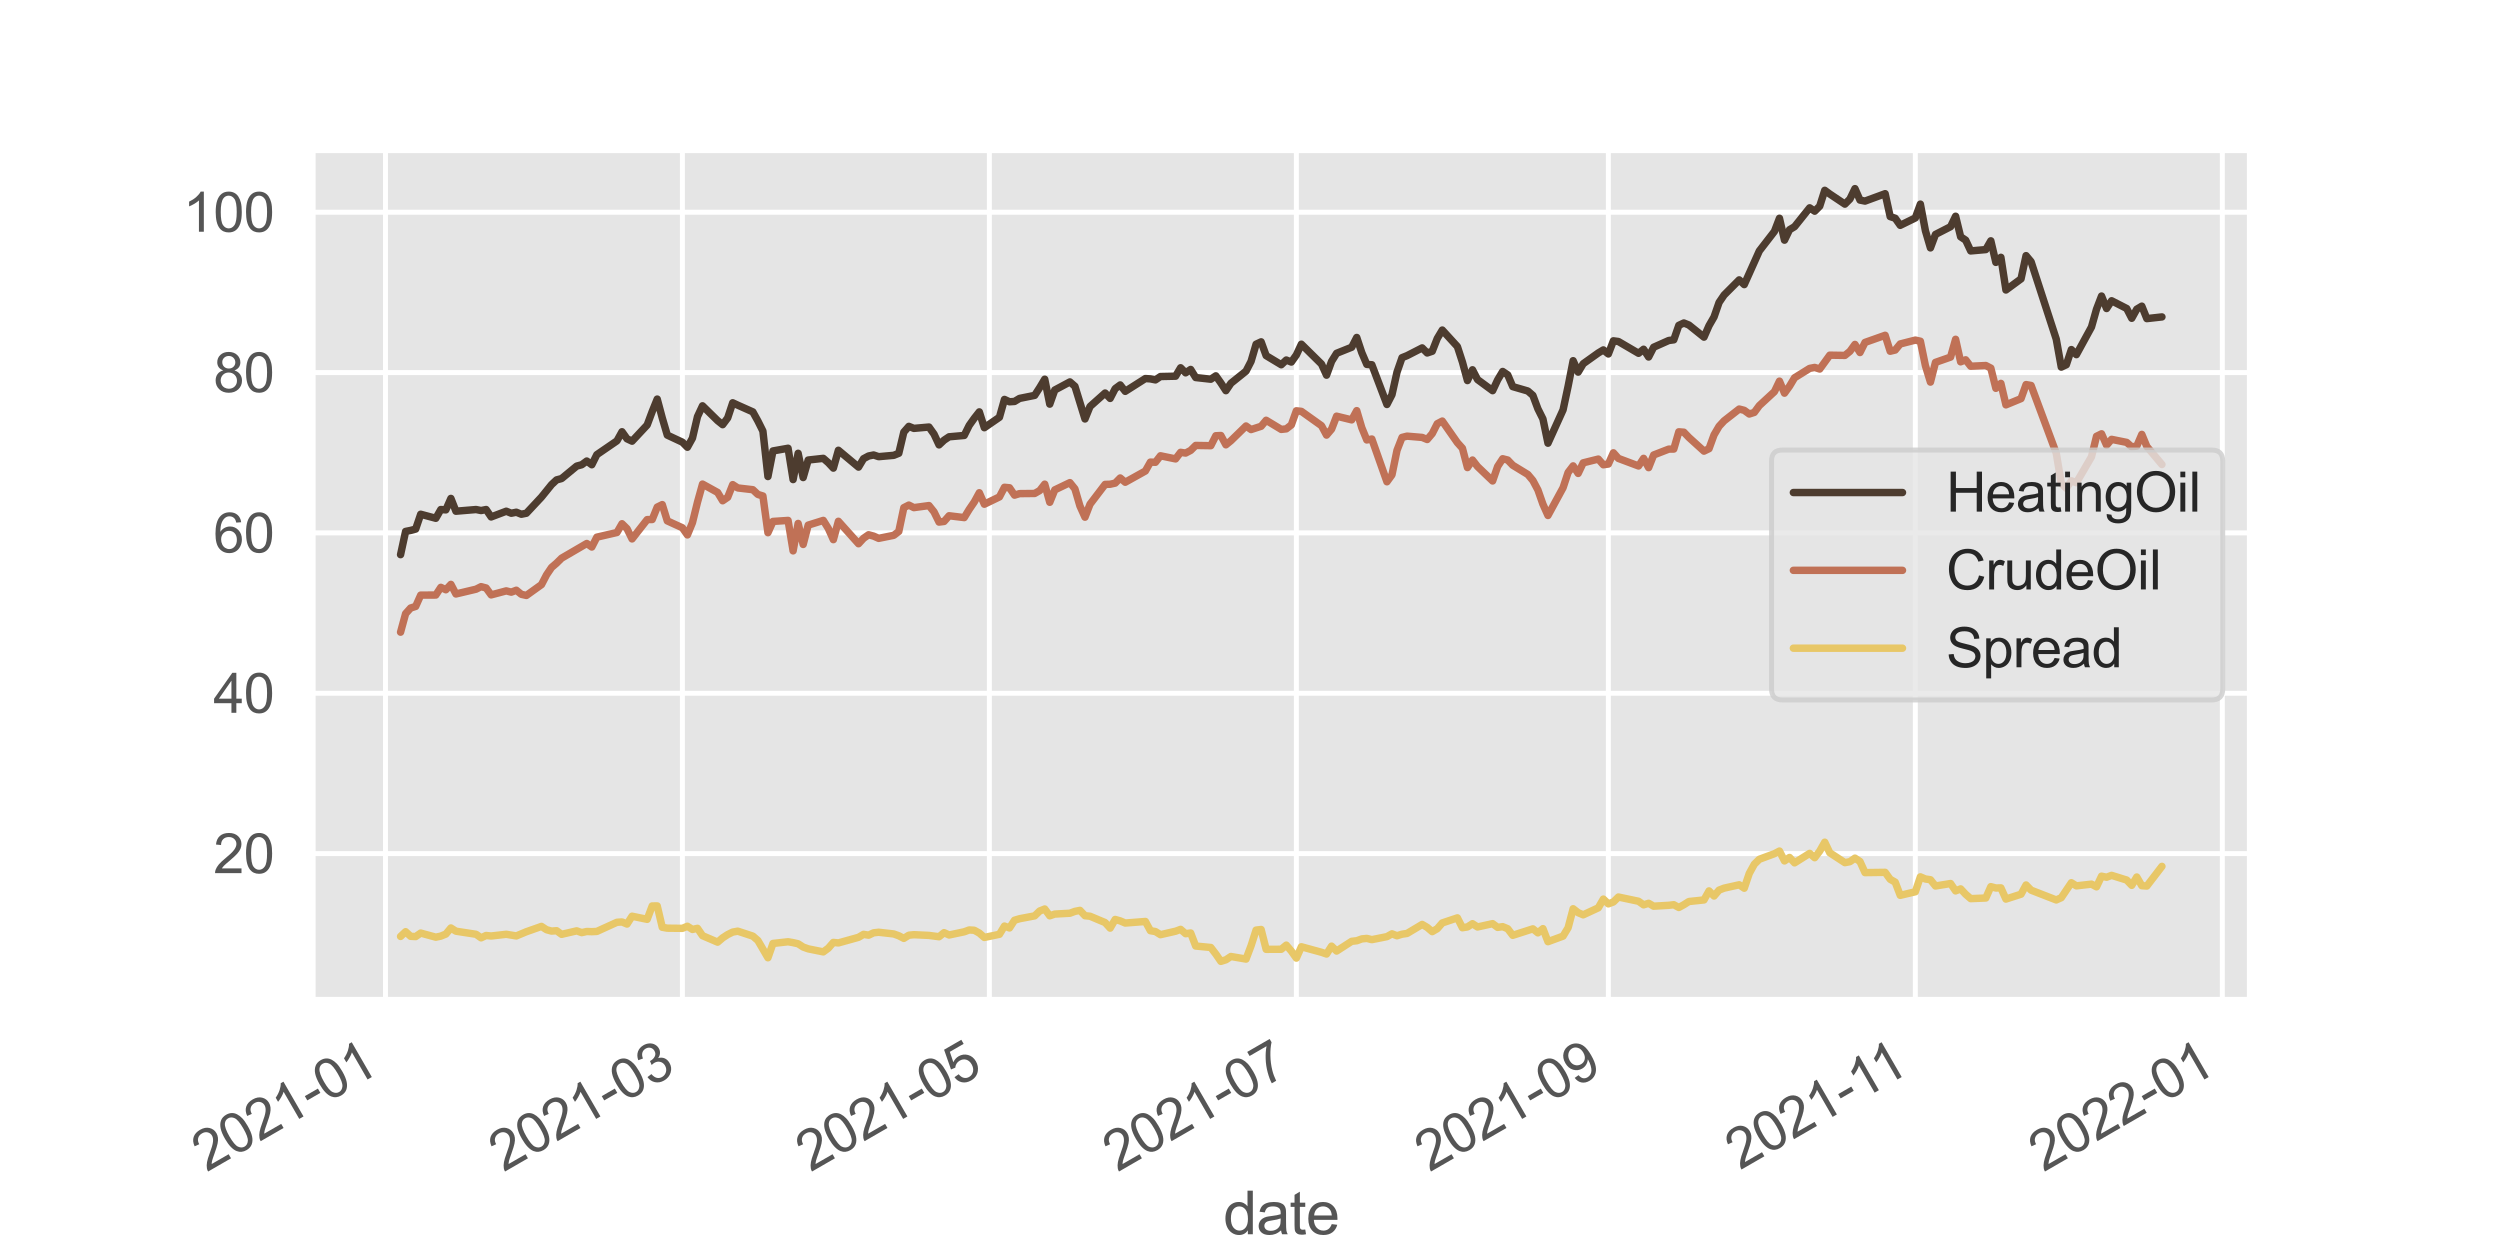 <?xml version="1.0" encoding="utf-8" standalone="no"?>
<!DOCTYPE svg PUBLIC "-//W3C//DTD SVG 1.1//EN"
  "http://www.w3.org/Graphics/SVG/1.1/DTD/svg11.dtd">
<svg xmlns:xlink="http://www.w3.org/1999/xlink" width="1008pt" height="504pt" viewBox="0 0 1008 504" xmlns="http://www.w3.org/2000/svg" version="1.1">
 <defs>
  <style type="text/css">*{stroke-linejoin: round; stroke-linecap: butt}</style>
 </defs>
 <g id="figure_1">
  <g id="patch_1">
   <path d="M 0 504 
L 1008 504 
L 1008 0 
L 0 0 
z
" style="fill: #ffffff"/>
  </g>
  <g id="axes_1">
   <g id="patch_2">
    <path d="M 126 403.2 
L 907.2 403.2 
L 907.2 60.48 
L 126 60.48 
z
" style="fill: #e5e5e5"/>
   </g>
   <g id="matplotlib.axis_1">
    <g id="xtick_1">
     <g id="line2d_1">
      <path d="M 155.422 403.2 
L 155.422 60.48 
" clip-path="url(#p1b0b722f2a)" style="fill: none; stroke: #ffffff; stroke-width: 2; stroke-linecap: round"/>
     </g>
     <g id="text_1">
      <!-- 2021-01 -->
      <g style="fill: #555555" transform="translate(83.322 472.702)rotate(-30)scale(0.22 -0.22)">
       <defs>
        <path id="ArialMT-32" d="M 3222 541 
L 3222 0 
L 194 0 
Q 188 203 259 391 
Q 375 700 629 1000 
Q 884 1300 1366 1694 
Q 2113 2306 2375 2664 
Q 2638 3022 2638 3341 
Q 2638 3675 2398 3904 
Q 2159 4134 1775 4134 
Q 1369 4134 1125 3890 
Q 881 3647 878 3216 
L 300 3275 
Q 359 3922 746 4261 
Q 1134 4600 1788 4600 
Q 2447 4600 2831 4234 
Q 3216 3869 3216 3328 
Q 3216 3053 3103 2787 
Q 2991 2522 2730 2228 
Q 2469 1934 1863 1422 
Q 1356 997 1212 845 
Q 1069 694 975 541 
L 3222 541 
z
" transform="scale(0.016)"/>
        <path id="ArialMT-30" d="M 266 2259 
Q 266 3072 433 3567 
Q 600 4063 929 4331 
Q 1259 4600 1759 4600 
Q 2128 4600 2406 4451 
Q 2684 4303 2865 4023 
Q 3047 3744 3150 3342 
Q 3253 2941 3253 2259 
Q 3253 1453 3087 958 
Q 2922 463 2592 192 
Q 2263 -78 1759 -78 
Q 1097 -78 719 397 
Q 266 969 266 2259 
z
M 844 2259 
Q 844 1131 1108 757 
Q 1372 384 1759 384 
Q 2147 384 2411 759 
Q 2675 1134 2675 2259 
Q 2675 3391 2411 3762 
Q 2147 4134 1753 4134 
Q 1366 4134 1134 3806 
Q 844 3388 844 2259 
z
" transform="scale(0.016)"/>
        <path id="ArialMT-31" d="M 2384 0 
L 1822 0 
L 1822 3584 
Q 1619 3391 1289 3197 
Q 959 3003 697 2906 
L 697 3450 
Q 1169 3672 1522 3987 
Q 1875 4303 2022 4600 
L 2384 4600 
L 2384 0 
z
" transform="scale(0.016)"/>
        <path id="ArialMT-2d" d="M 203 1375 
L 203 1941 
L 1931 1941 
L 1931 1375 
L 203 1375 
z
" transform="scale(0.016)"/>
       </defs>
       <use xlink:href="#ArialMT-32"/>
       <use xlink:href="#ArialMT-30" x="55.615"/>
       <use xlink:href="#ArialMT-32" x="111.23"/>
       <use xlink:href="#ArialMT-31" x="166.846"/>
       <use xlink:href="#ArialMT-2d" x="222.461"/>
       <use xlink:href="#ArialMT-30" x="255.762"/>
       <use xlink:href="#ArialMT-31" x="311.377"/>
      </g>
     </g>
    </g>
    <g id="xtick_2">
     <g id="line2d_2">
      <path d="M 275.138 403.2 
L 275.138 60.48 
" clip-path="url(#p1b0b722f2a)" style="fill: none; stroke: #ffffff; stroke-width: 2; stroke-linecap: round"/>
     </g>
     <g id="text_2">
      <!-- 2021-03 -->
      <g style="fill: #555555" transform="translate(203.038 472.702)rotate(-30)scale(0.22 -0.22)">
       <defs>
        <path id="ArialMT-33" d="M 269 1209 
L 831 1284 
Q 928 806 1161 595 
Q 1394 384 1728 384 
Q 2125 384 2398 659 
Q 2672 934 2672 1341 
Q 2672 1728 2419 1979 
Q 2166 2231 1775 2231 
Q 1616 2231 1378 2169 
L 1441 2663 
Q 1497 2656 1531 2656 
Q 1891 2656 2178 2843 
Q 2466 3031 2466 3422 
Q 2466 3731 2256 3934 
Q 2047 4138 1716 4138 
Q 1388 4138 1169 3931 
Q 950 3725 888 3313 
L 325 3413 
Q 428 3978 793 4289 
Q 1159 4600 1703 4600 
Q 2078 4600 2393 4439 
Q 2709 4278 2876 4000 
Q 3044 3722 3044 3409 
Q 3044 3113 2884 2869 
Q 2725 2625 2413 2481 
Q 2819 2388 3044 2092 
Q 3269 1797 3269 1353 
Q 3269 753 2831 336 
Q 2394 -81 1725 -81 
Q 1122 -81 723 278 
Q 325 638 269 1209 
z
" transform="scale(0.016)"/>
       </defs>
       <use xlink:href="#ArialMT-32"/>
       <use xlink:href="#ArialMT-30" x="55.615"/>
       <use xlink:href="#ArialMT-32" x="111.23"/>
       <use xlink:href="#ArialMT-31" x="166.846"/>
       <use xlink:href="#ArialMT-2d" x="222.461"/>
       <use xlink:href="#ArialMT-30" x="255.762"/>
       <use xlink:href="#ArialMT-33" x="311.377"/>
      </g>
     </g>
    </g>
    <g id="xtick_3">
     <g id="line2d_3">
      <path d="M 398.913 403.2 
L 398.913 60.48 
" clip-path="url(#p1b0b722f2a)" style="fill: none; stroke: #ffffff; stroke-width: 2; stroke-linecap: round"/>
     </g>
     <g id="text_3">
      <!-- 2021-05 -->
      <g style="fill: #555555" transform="translate(326.813 472.702)rotate(-30)scale(0.22 -0.22)">
       <defs>
        <path id="ArialMT-35" d="M 266 1200 
L 856 1250 
Q 922 819 1161 601 
Q 1400 384 1738 384 
Q 2144 384 2425 690 
Q 2706 997 2706 1503 
Q 2706 1984 2436 2262 
Q 2166 2541 1728 2541 
Q 1456 2541 1237 2417 
Q 1019 2294 894 2097 
L 366 2166 
L 809 4519 
L 3088 4519 
L 3088 3981 
L 1259 3981 
L 1013 2750 
Q 1425 3038 1878 3038 
Q 2478 3038 2890 2622 
Q 3303 2206 3303 1553 
Q 3303 931 2941 478 
Q 2500 -78 1738 -78 
Q 1113 -78 717 272 
Q 322 622 266 1200 
z
" transform="scale(0.016)"/>
       </defs>
       <use xlink:href="#ArialMT-32"/>
       <use xlink:href="#ArialMT-30" x="55.615"/>
       <use xlink:href="#ArialMT-32" x="111.23"/>
       <use xlink:href="#ArialMT-31" x="166.846"/>
       <use xlink:href="#ArialMT-2d" x="222.461"/>
       <use xlink:href="#ArialMT-30" x="255.762"/>
       <use xlink:href="#ArialMT-35" x="311.377"/>
      </g>
     </g>
    </g>
    <g id="xtick_4">
     <g id="line2d_4">
      <path d="M 522.687 403.2 
L 522.687 60.48 
" clip-path="url(#p1b0b722f2a)" style="fill: none; stroke: #ffffff; stroke-width: 2; stroke-linecap: round"/>
     </g>
     <g id="text_4">
      <!-- 2021-07 -->
      <g style="fill: #555555" transform="translate(450.587 472.702)rotate(-30)scale(0.22 -0.22)">
       <defs>
        <path id="ArialMT-37" d="M 303 3981 
L 303 4522 
L 3269 4522 
L 3269 4084 
Q 2831 3619 2401 2847 
Q 1972 2075 1738 1259 
Q 1569 684 1522 0 
L 944 0 
Q 953 541 1156 1306 
Q 1359 2072 1739 2783 
Q 2119 3494 2547 3981 
L 303 3981 
z
" transform="scale(0.016)"/>
       </defs>
       <use xlink:href="#ArialMT-32"/>
       <use xlink:href="#ArialMT-30" x="55.615"/>
       <use xlink:href="#ArialMT-32" x="111.23"/>
       <use xlink:href="#ArialMT-31" x="166.846"/>
       <use xlink:href="#ArialMT-2d" x="222.461"/>
       <use xlink:href="#ArialMT-30" x="255.762"/>
       <use xlink:href="#ArialMT-37" x="311.377"/>
      </g>
     </g>
    </g>
    <g id="xtick_5">
     <g id="line2d_5">
      <path d="M 648.491 403.2 
L 648.491 60.48 
" clip-path="url(#p1b0b722f2a)" style="fill: none; stroke: #ffffff; stroke-width: 2; stroke-linecap: round"/>
     </g>
     <g id="text_5">
      <!-- 2021-09 -->
      <g style="fill: #555555" transform="translate(576.391 472.702)rotate(-30)scale(0.22 -0.22)">
       <defs>
        <path id="ArialMT-39" d="M 350 1059 
L 891 1109 
Q 959 728 1153 556 
Q 1347 384 1650 384 
Q 1909 384 2104 503 
Q 2300 622 2425 820 
Q 2550 1019 2634 1356 
Q 2719 1694 2719 2044 
Q 2719 2081 2716 2156 
Q 2547 1888 2255 1720 
Q 1963 1553 1622 1553 
Q 1053 1553 659 1965 
Q 266 2378 266 3053 
Q 266 3750 677 4175 
Q 1088 4600 1706 4600 
Q 2153 4600 2523 4359 
Q 2894 4119 3086 3673 
Q 3278 3228 3278 2384 
Q 3278 1506 3087 986 
Q 2897 466 2520 194 
Q 2144 -78 1638 -78 
Q 1100 -78 759 220 
Q 419 519 350 1059 
z
M 2653 3081 
Q 2653 3566 2395 3850 
Q 2138 4134 1775 4134 
Q 1400 4134 1122 3828 
Q 844 3522 844 3034 
Q 844 2597 1108 2323 
Q 1372 2050 1759 2050 
Q 2150 2050 2401 2323 
Q 2653 2597 2653 3081 
z
" transform="scale(0.016)"/>
       </defs>
       <use xlink:href="#ArialMT-32"/>
       <use xlink:href="#ArialMT-30" x="55.615"/>
       <use xlink:href="#ArialMT-32" x="111.23"/>
       <use xlink:href="#ArialMT-31" x="166.846"/>
       <use xlink:href="#ArialMT-2d" x="222.461"/>
       <use xlink:href="#ArialMT-30" x="255.762"/>
       <use xlink:href="#ArialMT-39" x="311.377"/>
      </g>
     </g>
    </g>
    <g id="xtick_6">
     <g id="line2d_6">
      <path d="M 772.265 403.2 
L 772.265 60.48 
" clip-path="url(#p1b0b722f2a)" style="fill: none; stroke: #ffffff; stroke-width: 2; stroke-linecap: round"/>
     </g>
     <g id="text_6">
      <!-- 2021-11 -->
      <g style="fill: #555555" transform="translate(701.57 471.891)rotate(-30)scale(0.22 -0.22)">
       <use xlink:href="#ArialMT-32"/>
       <use xlink:href="#ArialMT-30" x="55.615"/>
       <use xlink:href="#ArialMT-32" x="111.23"/>
       <use xlink:href="#ArialMT-31" x="166.846"/>
       <use xlink:href="#ArialMT-2d" x="222.461"/>
       <use xlink:href="#ArialMT-31" x="255.762"/>
       <use xlink:href="#ArialMT-31" x="304.002"/>
      </g>
     </g>
    </g>
    <g id="xtick_7">
     <g id="line2d_7">
      <path d="M 896.04 403.2 
L 896.04 60.48 
" clip-path="url(#p1b0b722f2a)" style="fill: none; stroke: #ffffff; stroke-width: 2; stroke-linecap: round"/>
     </g>
     <g id="text_7">
      <!-- 2022-01 -->
      <g style="fill: #555555" transform="translate(823.94 472.702)rotate(-30)scale(0.22 -0.22)">
       <use xlink:href="#ArialMT-32"/>
       <use xlink:href="#ArialMT-30" x="55.615"/>
       <use xlink:href="#ArialMT-32" x="111.23"/>
       <use xlink:href="#ArialMT-32" x="166.846"/>
       <use xlink:href="#ArialMT-2d" x="222.461"/>
       <use xlink:href="#ArialMT-30" x="255.762"/>
       <use xlink:href="#ArialMT-31" x="311.377"/>
      </g>
     </g>
    </g>
    <g id="text_8">
     <!-- date -->
     <g style="fill: #555555" transform="translate(493.247 497.668)scale(0.24 -0.24)">
      <defs>
       <path id="ArialMT-64" d="M 2575 0 
L 2575 419 
Q 2259 -75 1647 -75 
Q 1250 -75 917 144 
Q 584 363 401 755 
Q 219 1147 219 1656 
Q 219 2153 384 2558 
Q 550 2963 881 3178 
Q 1213 3394 1622 3394 
Q 1922 3394 2156 3267 
Q 2391 3141 2538 2938 
L 2538 4581 
L 3097 4581 
L 3097 0 
L 2575 0 
z
M 797 1656 
Q 797 1019 1065 703 
Q 1334 388 1700 388 
Q 2069 388 2326 689 
Q 2584 991 2584 1609 
Q 2584 2291 2321 2609 
Q 2059 2928 1675 2928 
Q 1300 2928 1048 2622 
Q 797 2316 797 1656 
z
" transform="scale(0.016)"/>
       <path id="ArialMT-61" d="M 2588 409 
Q 2275 144 1986 34 
Q 1697 -75 1366 -75 
Q 819 -75 525 192 
Q 231 459 231 875 
Q 231 1119 342 1320 
Q 453 1522 633 1644 
Q 813 1766 1038 1828 
Q 1203 1872 1538 1913 
Q 2219 1994 2541 2106 
Q 2544 2222 2544 2253 
Q 2544 2597 2384 2738 
Q 2169 2928 1744 2928 
Q 1347 2928 1158 2789 
Q 969 2650 878 2297 
L 328 2372 
Q 403 2725 575 2942 
Q 747 3159 1072 3276 
Q 1397 3394 1825 3394 
Q 2250 3394 2515 3294 
Q 2781 3194 2906 3042 
Q 3031 2891 3081 2659 
Q 3109 2516 3109 2141 
L 3109 1391 
Q 3109 606 3145 398 
Q 3181 191 3288 0 
L 2700 0 
Q 2613 175 2588 409 
z
M 2541 1666 
Q 2234 1541 1622 1453 
Q 1275 1403 1131 1340 
Q 988 1278 909 1158 
Q 831 1038 831 891 
Q 831 666 1001 516 
Q 1172 366 1500 366 
Q 1825 366 2078 508 
Q 2331 650 2450 897 
Q 2541 1088 2541 1459 
L 2541 1666 
z
" transform="scale(0.016)"/>
       <path id="ArialMT-74" d="M 1650 503 
L 1731 6 
Q 1494 -44 1306 -44 
Q 1000 -44 831 53 
Q 663 150 594 308 
Q 525 466 525 972 
L 525 2881 
L 113 2881 
L 113 3319 
L 525 3319 
L 525 4141 
L 1084 4478 
L 1084 3319 
L 1650 3319 
L 1650 2881 
L 1084 2881 
L 1084 941 
Q 1084 700 1114 631 
Q 1144 563 1211 522 
Q 1278 481 1403 481 
Q 1497 481 1650 503 
z
" transform="scale(0.016)"/>
       <path id="ArialMT-65" d="M 2694 1069 
L 3275 997 
Q 3138 488 2766 206 
Q 2394 -75 1816 -75 
Q 1088 -75 661 373 
Q 234 822 234 1631 
Q 234 2469 665 2931 
Q 1097 3394 1784 3394 
Q 2450 3394 2872 2941 
Q 3294 2488 3294 1666 
Q 3294 1616 3291 1516 
L 816 1516 
Q 847 969 1125 678 
Q 1403 388 1819 388 
Q 2128 388 2347 550 
Q 2566 713 2694 1069 
z
M 847 1978 
L 2700 1978 
Q 2663 2397 2488 2606 
Q 2219 2931 1791 2931 
Q 1403 2931 1139 2672 
Q 875 2413 847 1978 
z
" transform="scale(0.016)"/>
      </defs>
      <use xlink:href="#ArialMT-64"/>
      <use xlink:href="#ArialMT-61" x="55.615"/>
      <use xlink:href="#ArialMT-74" x="111.23"/>
      <use xlink:href="#ArialMT-65" x="139.014"/>
     </g>
    </g>
   </g>
   <g id="matplotlib.axis_2">
    <g id="ytick_1">
     <g id="line2d_8">
      <path d="M 126 344.17 
L 907.2 344.17 
" clip-path="url(#p1b0b722f2a)" style="fill: none; stroke: #ffffff; stroke-width: 2; stroke-linecap: round"/>
     </g>
     <g id="text_9">
      <!-- 20 -->
      <g style="fill: #555555" transform="translate(86.032 352.044)scale(0.22 -0.22)">
       <use xlink:href="#ArialMT-32"/>
       <use xlink:href="#ArialMT-30" x="55.615"/>
      </g>
     </g>
    </g>
    <g id="ytick_2">
     <g id="line2d_9">
      <path d="M 126 279.52 
L 907.2 279.52 
" clip-path="url(#p1b0b722f2a)" style="fill: none; stroke: #ffffff; stroke-width: 2; stroke-linecap: round"/>
     </g>
     <g id="text_10">
      <!-- 40 -->
      <g style="fill: #555555" transform="translate(86.032 287.393)scale(0.22 -0.22)">
       <defs>
        <path id="ArialMT-34" d="M 2069 0 
L 2069 1097 
L 81 1097 
L 81 1613 
L 2172 4581 
L 2631 4581 
L 2631 1613 
L 3250 1613 
L 3250 1097 
L 2631 1097 
L 2631 0 
L 2069 0 
z
M 2069 1613 
L 2069 3678 
L 634 1613 
L 2069 1613 
z
" transform="scale(0.016)"/>
       </defs>
       <use xlink:href="#ArialMT-34"/>
       <use xlink:href="#ArialMT-30" x="55.615"/>
      </g>
     </g>
    </g>
    <g id="ytick_3">
     <g id="line2d_10">
      <path d="M 126 214.869 
L 907.2 214.869 
" clip-path="url(#p1b0b722f2a)" style="fill: none; stroke: #ffffff; stroke-width: 2; stroke-linecap: round"/>
     </g>
     <g id="text_11">
      <!-- 60 -->
      <g style="fill: #555555" transform="translate(86.032 222.743)scale(0.22 -0.22)">
       <defs>
        <path id="ArialMT-36" d="M 3184 3459 
L 2625 3416 
Q 2550 3747 2413 3897 
Q 2184 4138 1850 4138 
Q 1581 4138 1378 3988 
Q 1113 3794 959 3422 
Q 806 3050 800 2363 
Q 1003 2672 1297 2822 
Q 1591 2972 1913 2972 
Q 2475 2972 2870 2558 
Q 3266 2144 3266 1488 
Q 3266 1056 3080 686 
Q 2894 316 2569 119 
Q 2244 -78 1831 -78 
Q 1128 -78 684 439 
Q 241 956 241 2144 
Q 241 3472 731 4075 
Q 1159 4600 1884 4600 
Q 2425 4600 2770 4297 
Q 3116 3994 3184 3459 
z
M 888 1484 
Q 888 1194 1011 928 
Q 1134 663 1356 523 
Q 1578 384 1822 384 
Q 2178 384 2434 671 
Q 2691 959 2691 1453 
Q 2691 1928 2437 2201 
Q 2184 2475 1800 2475 
Q 1419 2475 1153 2201 
Q 888 1928 888 1484 
z
" transform="scale(0.016)"/>
       </defs>
       <use xlink:href="#ArialMT-36"/>
       <use xlink:href="#ArialMT-30" x="55.615"/>
      </g>
     </g>
    </g>
    <g id="ytick_4">
     <g id="line2d_11">
      <path d="M 126 150.219 
L 907.2 150.219 
" clip-path="url(#p1b0b722f2a)" style="fill: none; stroke: #ffffff; stroke-width: 2; stroke-linecap: round"/>
     </g>
     <g id="text_12">
      <!-- 80 -->
      <g style="fill: #555555" transform="translate(86.032 158.092)scale(0.22 -0.22)">
       <defs>
        <path id="ArialMT-38" d="M 1131 2484 
Q 781 2613 612 2850 
Q 444 3088 444 3419 
Q 444 3919 803 4259 
Q 1163 4600 1759 4600 
Q 2359 4600 2725 4251 
Q 3091 3903 3091 3403 
Q 3091 3084 2923 2848 
Q 2756 2613 2416 2484 
Q 2838 2347 3058 2040 
Q 3278 1734 3278 1309 
Q 3278 722 2862 322 
Q 2447 -78 1769 -78 
Q 1091 -78 675 323 
Q 259 725 259 1325 
Q 259 1772 486 2073 
Q 713 2375 1131 2484 
z
M 1019 3438 
Q 1019 3113 1228 2906 
Q 1438 2700 1772 2700 
Q 2097 2700 2305 2904 
Q 2513 3109 2513 3406 
Q 2513 3716 2298 3927 
Q 2084 4138 1766 4138 
Q 1444 4138 1231 3931 
Q 1019 3725 1019 3438 
z
M 838 1322 
Q 838 1081 952 856 
Q 1066 631 1291 507 
Q 1516 384 1775 384 
Q 2178 384 2440 643 
Q 2703 903 2703 1303 
Q 2703 1709 2433 1975 
Q 2163 2241 1756 2241 
Q 1359 2241 1098 1978 
Q 838 1716 838 1322 
z
" transform="scale(0.016)"/>
       </defs>
       <use xlink:href="#ArialMT-38"/>
       <use xlink:href="#ArialMT-30" x="55.615"/>
      </g>
     </g>
    </g>
    <g id="ytick_5">
     <g id="line2d_12">
      <path d="M 126 85.568 
L 907.2 85.568 
" clip-path="url(#p1b0b722f2a)" style="fill: none; stroke: #ffffff; stroke-width: 2; stroke-linecap: round"/>
     </g>
     <g id="text_13">
      <!-- 100 -->
      <g style="fill: #555555" transform="translate(73.798 93.442)scale(0.22 -0.22)">
       <use xlink:href="#ArialMT-31"/>
       <use xlink:href="#ArialMT-30" x="55.615"/>
       <use xlink:href="#ArialMT-30" x="111.23"/>
      </g>
     </g>
    </g>
   </g>
   <g id="line2d_13">
    <path d="M 161.509 223.636 
L 163.538 214.268 
L 165.567 213.861 
L 167.596 213.318 
L 169.625 207.344 
L 175.713 208.973 
L 177.742 205.443 
L 179.771 205.579 
L 181.8 200.963 
L 183.829 206.122 
L 191.945 205.443 
L 193.975 205.851 
L 196.004 205.443 
L 198.033 208.43 
L 204.12 206.122 
L 206.149 206.937 
L 208.178 206.529 
L 210.207 207.344 
L 212.236 206.937 
L 218.324 200.42 
L 222.382 195.397 
L 224.411 193.496 
L 226.44 192.953 
L 232.527 187.929 
L 234.556 187.386 
L 236.585 185.893 
L 238.615 187.386 
L 240.644 183.313 
L 248.76 177.747 
L 250.789 174.081 
L 252.818 176.932 
L 254.847 177.883 
L 260.935 171.366 
L 262.964 165.935 
L 264.993 160.912 
L 267.022 168.515 
L 269.051 175.439 
L 275.138 178.29 
L 277.167 180.326 
L 279.196 176.661 
L 281.225 167.972 
L 283.255 163.627 
L 289.342 169.601 
L 291.371 171.23 
L 293.4 168.515 
L 295.429 162.405 
L 297.458 163.356 
L 303.545 166.071 
L 305.575 169.737 
L 307.604 173.81 
L 309.633 192.138 
L 311.662 181.82 
L 317.749 180.734 
L 319.778 193.36 
L 321.807 182.77 
L 323.836 192.545 
L 325.865 185.486 
L 331.953 184.807 
L 333.982 186.572 
L 336.011 188.744 
L 338.04 181.548 
L 346.156 188.337 
L 348.185 184.943 
L 350.215 183.856 
L 352.244 183.449 
L 354.273 184.128 
L 360.36 183.585 
L 362.389 182.77 
L 364.418 174.217 
L 366.447 171.909 
L 368.476 172.724 
L 374.564 172.181 
L 376.593 175.032 
L 378.622 179.376 
L 380.651 177.475 
L 382.68 176.118 
L 388.767 175.575 
L 390.796 171.502 
L 392.825 168.651 
L 394.855 166.071 
L 396.884 172.452 
L 402.971 168.243 
L 405 161.048 
L 407.029 161.998 
L 409.058 161.862 
L 411.087 160.64 
L 417.175 159.419 
L 419.204 156.296 
L 421.233 152.902 
L 423.262 162.948 
L 425.291 157.246 
L 431.378 153.988 
L 433.407 155.753 
L 437.465 168.922 
L 439.495 163.899 
L 445.582 158.468 
L 447.611 160.64 
L 449.64 156.703 
L 451.669 155.21 
L 453.698 157.789 
L 461.815 152.63 
L 463.844 152.766 
L 465.873 153.173 
L 467.902 151.816 
L 473.989 151.68 
L 476.018 148.286 
L 478.047 150.322 
L 480.076 148.965 
L 482.105 152.223 
L 488.193 152.902 
L 490.222 151.544 
L 492.251 154.395 
L 494.28 157.518 
L 496.309 154.531 
L 502.396 149.643 
L 504.425 145.706 
L 506.455 138.782 
L 508.484 137.832 
L 510.513 143.398 
L 516.6 147.064 
L 518.629 145.163 
L 520.658 145.978 
L 522.687 143.127 
L 524.716 138.782 
L 532.833 146.792 
L 534.862 151.273 
L 536.891 145.706 
L 538.92 142.448 
L 545.007 140.004 
L 547.036 136.067 
L 549.065 142.176 
L 551.095 146.928 
L 553.124 147.064 
L 559.211 163.084 
L 561.24 159.147 
L 563.269 150.051 
L 565.298 144.213 
L 567.327 143.398 
L 573.415 140.276 
L 575.444 142.312 
L 577.473 141.633 
L 579.502 136.474 
L 581.531 133.08 
L 587.618 139.732 
L 589.647 145.978 
L 591.676 153.445 
L 593.705 149.1 
L 595.735 153.038 
L 601.822 157.518 
L 603.851 153.173 
L 605.88 149.779 
L 607.909 151.137 
L 609.938 155.889 
L 616.025 157.654 
L 618.055 159.419 
L 620.084 164.849 
L 622.113 168.922 
L 624.142 178.697 
L 630.229 165.256 
L 632.258 155.753 
L 634.287 145.435 
L 636.316 150.051 
L 638.345 146.657 
L 644.433 142.312 
L 646.462 141.09 
L 648.491 142.719 
L 650.52 137.424 
L 652.549 137.696 
L 660.665 142.448 
L 662.695 140.819 
L 664.724 143.941 
L 666.753 140.004 
L 672.84 137.289 
L 674.869 137.017 
L 676.898 131.179 
L 678.927 130.229 
L 680.956 131.043 
L 687.044 135.931 
L 689.073 131.315 
L 691.102 127.785 
L 693.131 121.947 
L 695.16 118.96 
L 701.247 112.851 
L 703.276 114.751 
L 709.364 101.175 
L 715.451 93.3 
L 717.48 88.006 
L 719.509 96.83 
L 721.538 92.622 
L 723.567 91.4 
L 729.655 83.797 
L 731.684 85.155 
L 733.713 83.118 
L 735.742 76.737 
L 737.771 78.23 
L 743.858 82.303 
L 745.887 80.267 
L 747.916 76.058 
L 749.945 80.674 
L 751.975 81.082 
L 760.091 78.095 
L 762.12 87.327 
L 764.149 88.006 
L 766.178 90.857 
L 772.265 87.87 
L 774.295 82.303 
L 776.324 93.029 
L 778.353 99.953 
L 780.382 94.522 
L 786.469 91.4 
L 788.498 87.191 
L 790.527 95.473 
L 792.556 96.83 
L 794.585 101.175 
L 800.673 100.632 
L 802.702 97.102 
L 804.731 105.791 
L 806.76 103.754 
L 808.789 116.924 
L 814.876 112.443 
L 816.905 103.076 
L 818.935 105.519 
L 829.08 136.746 
L 831.109 148.014 
L 833.138 147.064 
L 835.167 140.954 
L 837.196 142.991 
L 843.284 131.858 
L 845.313 124.662 
L 847.342 119.368 
L 849.371 124.391 
L 851.4 121.268 
L 857.487 124.391 
L 859.516 128.328 
L 861.545 124.662 
L 863.575 123.441 
L 865.604 128.464 
L 871.691 127.785 
L 871.691 127.785 
" clip-path="url(#p1b0b722f2a)" style="fill: none; stroke: #4d3c2f; stroke-width: 3; stroke-linecap: round"/>
   </g>
   <g id="line2d_14">
    <path d="M 161.509 254.888 
L 163.538 247.421 
L 165.567 245.158 
L 167.596 244.511 
L 169.625 239.954 
L 175.713 239.921 
L 177.742 236.818 
L 179.771 237.788 
L 181.8 235.622 
L 183.829 239.488 
L 191.945 237.562 
L 193.975 236.54 
L 196.004 237.077 
L 198.033 239.857 
L 204.12 238.24 
L 206.149 238.758 
L 208.178 237.982 
L 210.207 239.63 
L 212.236 240.083 
L 218.324 235.719 
L 220.353 231.808 
L 222.382 228.801 
L 224.411 227.056 
L 226.44 225.052 
L 236.585 219.136 
L 238.615 220.558 
L 240.644 216.582 
L 248.76 214.708 
L 250.789 211.171 
L 252.818 213.175 
L 254.847 217.287 
L 260.935 209.51 
L 262.964 209.471 
L 264.993 204.461 
L 267.022 203.458 
L 269.051 210.02 
L 275.138 212.8 
L 277.167 215.677 
L 279.196 210.732 
L 281.225 202.489 
L 283.255 195.183 
L 289.342 198.545 
L 291.371 201.907 
L 293.4 200.517 
L 295.429 195.409 
L 297.458 196.735 
L 303.545 197.446 
L 305.575 199.353 
L 307.604 199.98 
L 309.633 214.792 
L 311.662 210.24 
L 317.749 209.833 
L 319.778 222.11 
L 321.807 211.055 
L 323.836 219.524 
L 325.865 211.734 
L 331.953 209.827 
L 333.982 213.091 
L 336.011 217.585 
L 338.04 210.182 
L 346.156 219.233 
L 348.185 217.035 
L 350.215 215.613 
L 352.244 216.162 
L 354.273 217.067 
L 360.36 215.839 
L 362.389 214.287 
L 364.418 204.687 
L 366.447 203.652 
L 368.476 204.674 
L 374.564 203.846 
L 376.593 206.387 
L 378.622 210.505 
L 380.651 210.247 
L 382.68 207.952 
L 388.767 208.695 
L 390.796 205.366 
L 392.825 202.392 
L 394.855 198.674 
L 396.884 203.297 
L 402.971 200.355 
L 405 196.476 
L 407.029 196.67 
L 409.058 199.644 
L 411.087 199.03 
L 417.175 198.965 
L 419.204 197.802 
L 421.233 195.215 
L 423.262 202.521 
L 425.291 197.511 
L 431.378 194.595 
L 433.407 197.11 
L 435.436 204.027 
L 437.465 208.527 
L 439.495 203.297 
L 445.582 195.312 
L 447.611 195.248 
L 449.64 194.795 
L 451.669 192.726 
L 453.698 194.44 
L 461.815 189.914 
L 463.844 186.326 
L 465.873 186.391 
L 467.902 183.772 
L 473.989 185.033 
L 476.018 182.382 
L 478.047 182.673 
L 480.076 181.607 
L 482.105 179.602 
L 488.193 179.699 
L 490.222 175.691 
L 492.251 175.594 
L 494.28 179.35 
L 496.309 177.695 
L 502.396 171.76 
L 504.425 173.196 
L 508.484 171.877 
L 510.513 169.452 
L 516.6 173.137 
L 518.629 172.911 
L 520.658 171.327 
L 522.687 165.638 
L 524.716 165.864 
L 532.833 171.65 
L 534.862 175.432 
L 536.891 173.04 
L 538.92 167.804 
L 545.007 169.291 
L 547.036 165.573 
L 549.065 172.426 
L 551.095 177.385 
L 553.124 177.016 
L 559.211 194.252 
L 561.24 191.453 
L 563.269 181.574 
L 565.298 176.37 
L 567.327 175.853 
L 573.415 176.37 
L 575.444 177.21 
L 577.473 174.818 
L 579.502 170.842 
L 581.531 169.776 
L 587.618 178.471 
L 589.647 180.734 
L 591.676 188.524 
L 593.705 185.486 
L 595.735 188.104 
L 601.822 193.922 
L 603.851 188.072 
L 605.88 184.968 
L 607.909 185.486 
L 609.938 187.587 
L 616.025 191.304 
L 618.055 193.729 
L 620.084 197.543 
L 622.113 203.31 
L 624.142 207.835 
L 630.229 196.638 
L 632.258 190.496 
L 634.287 187.845 
L 636.316 190.884 
L 638.345 186.617 
L 644.433 185.098 
L 646.462 187.393 
L 648.491 187.102 
L 650.52 182.576 
L 652.549 184.839 
L 660.665 187.878 
L 662.695 184.807 
L 664.724 188.556 
L 666.753 183.449 
L 672.84 181.089 
L 674.869 181.057 
L 676.898 174.107 
L 678.927 174.262 
L 680.956 176.37 
L 687.044 181.897 
L 689.073 180.915 
L 691.102 175.335 
L 693.131 171.877 
L 695.16 169.679 
L 701.247 164.927 
L 703.276 165.444 
L 705.305 166.931 
L 707.335 166.284 
L 709.364 163.537 
L 715.451 157.912 
L 717.48 153.678 
L 719.509 158.526 
L 721.538 155.714 
L 723.567 152.32 
L 729.655 148.538 
L 731.684 148.15 
L 733.713 148.796 
L 737.771 143.204 
L 743.858 143.301 
L 745.887 141.659 
L 747.916 138.873 
L 749.945 142.137 
L 751.975 138.064 
L 760.091 135.188 
L 762.12 141.62 
L 764.149 141.135 
L 766.178 138.679 
L 772.265 137.127 
L 774.295 137.58 
L 776.324 147.439 
L 778.353 154.065 
L 780.382 146.113 
L 786.469 143.98 
L 788.498 136.804 
L 790.527 145.887 
L 792.556 145.079 
L 794.585 147.665 
L 800.673 147.374 
L 802.702 148.421 
L 804.731 156.567 
L 806.76 154.583 
L 808.789 163.239 
L 814.876 160.724 
L 816.905 155.068 
L 818.935 155.423 
L 829.08 182.706 
L 831.109 194.892 
L 833.138 196.864 
L 835.167 193.858 
L 837.196 194.634 
L 843.284 184.193 
L 845.313 175.917 
L 847.342 174.915 
L 849.371 179.505 
L 851.4 177.146 
L 857.487 178.374 
L 859.516 180.184 
L 861.545 179.867 
L 863.575 175.148 
L 865.604 180.036 
L 871.691 187.283 
L 871.691 187.283 
" clip-path="url(#p1b0b722f2a)" style="fill: none; stroke: #c07156; stroke-width: 3; stroke-linecap: round"/>
   </g>
   <g id="line2d_15">
    <path d="M 161.509 377.569 
L 163.538 375.668 
L 165.567 377.523 
L 167.596 377.627 
L 169.625 376.211 
L 175.713 377.873 
L 177.742 377.446 
L 179.771 376.612 
L 181.8 374.162 
L 183.829 375.455 
L 191.945 376.702 
L 193.975 378.131 
L 196.004 377.187 
L 198.033 377.394 
L 204.12 376.702 
L 208.178 377.368 
L 212.236 375.674 
L 218.324 373.522 
L 220.353 374.853 
L 222.382 375.416 
L 224.411 375.261 
L 226.44 376.722 
L 232.527 375.319 
L 234.556 376.036 
L 236.585 375.577 
L 238.615 375.649 
L 240.644 375.552 
L 248.76 371.86 
L 250.789 371.731 
L 252.818 372.578 
L 254.847 369.416 
L 260.935 370.677 
L 262.964 365.285 
L 264.993 365.272 
L 267.022 373.877 
L 269.051 374.239 
L 275.138 374.31 
L 277.167 373.47 
L 279.196 374.75 
L 281.225 374.304 
L 283.255 377.265 
L 289.342 379.877 
L 291.371 378.144 
L 293.4 376.819 
L 295.429 375.817 
L 297.458 375.442 
L 303.545 377.446 
L 305.575 379.204 
L 309.633 386.167 
L 311.662 380.4 
L 317.749 379.722 
L 319.778 380.071 
L 321.807 380.536 
L 323.836 381.842 
L 325.865 382.573 
L 331.953 383.801 
L 333.982 382.301 
L 336.011 379.98 
L 338.04 380.187 
L 346.156 377.924 
L 348.185 376.728 
L 350.215 377.064 
L 352.244 376.108 
L 354.273 375.881 
L 360.36 376.567 
L 362.389 377.304 
L 364.418 378.351 
L 366.447 377.077 
L 368.476 376.87 
L 374.564 377.155 
L 378.622 377.692 
L 380.651 376.049 
L 382.68 376.987 
L 388.767 375.7 
L 390.796 374.957 
L 392.825 375.08 
L 394.855 376.217 
L 396.884 377.976 
L 402.971 376.709 
L 405 373.392 
L 407.029 374.149 
L 409.058 371.039 
L 411.087 370.431 
L 417.175 369.274 
L 419.204 367.315 
L 421.233 366.507 
L 423.262 369.248 
L 425.291 368.556 
L 431.378 368.214 
L 433.407 367.464 
L 435.436 367.063 
L 437.465 369.216 
L 439.495 369.423 
L 445.582 371.976 
L 447.611 374.213 
L 449.64 370.729 
L 451.669 371.304 
L 453.698 372.17 
L 461.815 371.537 
L 463.844 375.261 
L 465.873 375.603 
L 467.902 376.864 
L 473.989 375.468 
L 476.018 374.724 
L 478.047 376.47 
L 480.076 376.179 
L 482.105 381.441 
L 488.193 382.023 
L 490.222 384.674 
L 492.251 387.622 
L 494.28 386.988 
L 496.309 385.656 
L 502.396 386.704 
L 504.425 381.331 
L 506.455 375.015 
L 508.484 374.776 
L 510.513 382.767 
L 516.6 382.747 
L 518.629 381.073 
L 520.658 383.471 
L 522.687 386.309 
L 524.716 381.739 
L 532.833 383.963 
L 534.862 384.661 
L 536.891 381.486 
L 538.92 383.465 
L 545.007 379.534 
L 547.036 379.314 
L 549.065 378.571 
L 551.095 378.364 
L 553.124 378.868 
L 559.211 377.653 
L 561.24 376.515 
L 563.269 377.297 
L 565.298 376.664 
L 567.327 376.366 
L 573.415 372.726 
L 575.444 373.922 
L 577.473 375.636 
L 579.502 374.453 
L 581.531 372.125 
L 587.618 370.082 
L 589.647 374.065 
L 591.676 373.741 
L 593.705 372.435 
L 595.735 373.754 
L 601.822 372.416 
L 603.851 373.922 
L 605.88 373.631 
L 607.909 374.472 
L 609.938 377.123 
L 618.055 374.511 
L 620.084 376.127 
L 622.113 374.433 
L 624.142 379.683 
L 630.229 377.439 
L 632.258 374.078 
L 634.287 366.41 
L 636.316 367.987 
L 638.345 368.86 
L 644.433 366.035 
L 646.462 362.518 
L 648.491 364.438 
L 650.52 363.669 
L 652.549 361.678 
L 660.665 363.391 
L 662.695 364.833 
L 664.724 364.205 
L 666.753 365.376 
L 672.84 365.02 
L 674.869 364.781 
L 676.898 365.893 
L 678.927 364.787 
L 680.956 363.494 
L 687.044 362.854 
L 689.073 359.221 
L 691.102 361.27 
L 693.131 358.891 
L 695.16 358.102 
L 701.247 356.745 
L 703.276 358.128 
L 705.305 352.161 
L 707.335 348.463 
L 709.364 346.459 
L 715.451 344.209 
L 717.48 343.149 
L 719.509 347.125 
L 721.538 345.728 
L 723.567 347.901 
L 729.655 344.08 
L 731.684 345.825 
L 733.713 343.142 
L 735.742 339.574 
L 737.771 343.847 
L 743.858 347.823 
L 745.887 347.429 
L 747.916 346.006 
L 749.945 347.357 
L 751.975 351.838 
L 760.091 351.728 
L 762.12 354.527 
L 764.149 355.691 
L 766.178 360.999 
L 772.265 359.564 
L 774.295 353.545 
L 776.324 354.411 
L 778.353 354.708 
L 780.382 357.23 
L 786.469 356.24 
L 788.498 359.208 
L 790.527 358.406 
L 792.556 360.572 
L 794.585 362.331 
L 800.673 362.078 
L 802.702 357.501 
L 804.731 358.044 
L 806.76 357.992 
L 808.789 362.505 
L 814.876 360.54 
L 816.905 356.829 
L 818.935 358.917 
L 829.08 362.861 
L 831.109 361.943 
L 835.167 355.917 
L 837.196 357.178 
L 843.284 356.486 
L 845.313 357.566 
L 847.342 353.273 
L 849.371 353.706 
L 851.4 352.943 
L 857.487 354.838 
L 859.516 356.965 
L 861.545 353.616 
L 863.575 357.113 
L 865.604 357.249 
L 871.691 349.323 
L 871.691 349.323 
" clip-path="url(#p1b0b722f2a)" style="fill: none; stroke: #e8c767; stroke-width: 3; stroke-linecap: round"/>
   </g>
   <g id="patch_3">
    <path d="M 126 403.2 
L 126 60.48 
" style="fill: none; stroke: #ffffff; stroke-width: 2.5; stroke-linejoin: miter; stroke-linecap: square"/>
   </g>
   <g id="patch_4">
    <path d="M 907.2 403.2 
L 907.2 60.48 
" style="fill: none; stroke: #ffffff; stroke-width: 2.5; stroke-linejoin: miter; stroke-linecap: square"/>
   </g>
   <g id="patch_5">
    <path d="M 126 403.2 
L 907.2 403.2 
" style="fill: none; stroke: #ffffff; stroke-width: 2.5; stroke-linejoin: miter; stroke-linecap: square"/>
   </g>
   <g id="patch_6">
    <path d="M 126 60.48 
L 907.2 60.48 
" style="fill: none; stroke: #ffffff; stroke-width: 2.5; stroke-linejoin: miter; stroke-linecap: square"/>
   </g>
   <g id="legend_1">
    <g id="patch_7">
     <path d="M 718.688 282.223 
L 891.8 282.223 
Q 896.2 282.223 896.2 277.823 
L 896.2 185.857 
Q 896.2 181.457 891.8 181.457 
L 718.688 181.457 
Q 714.288 181.457 714.288 185.857 
L 714.288 277.823 
Q 714.288 282.223 718.688 282.223 
z
" style="fill: #e5e5e5; opacity: 0.8; stroke: #cccccc; stroke-width: 2; stroke-linejoin: miter"/>
    </g>
    <g id="line2d_16">
     <path d="M 723.087 198.586 
L 745.087 198.586 
L 767.087 198.586 
" style="fill: none; stroke: #4d3c2f; stroke-width: 3; stroke-linecap: round"/>
    </g>
    <g id="text_14">
     <!-- HeatingOil -->
     <g style="fill: #262626" transform="translate(784.688 206.286)scale(0.22 -0.22)">
      <defs>
       <path id="ArialMT-48" d="M 513 0 
L 513 4581 
L 1119 4581 
L 1119 2700 
L 3500 2700 
L 3500 4581 
L 4106 4581 
L 4106 0 
L 3500 0 
L 3500 2159 
L 1119 2159 
L 1119 0 
L 513 0 
z
" transform="scale(0.016)"/>
       <path id="ArialMT-69" d="M 425 3934 
L 425 4581 
L 988 4581 
L 988 3934 
L 425 3934 
z
M 425 0 
L 425 3319 
L 988 3319 
L 988 0 
L 425 0 
z
" transform="scale(0.016)"/>
       <path id="ArialMT-6e" d="M 422 0 
L 422 3319 
L 928 3319 
L 928 2847 
Q 1294 3394 1984 3394 
Q 2284 3394 2536 3286 
Q 2788 3178 2913 3003 
Q 3038 2828 3088 2588 
Q 3119 2431 3119 2041 
L 3119 0 
L 2556 0 
L 2556 2019 
Q 2556 2363 2490 2533 
Q 2425 2703 2258 2804 
Q 2091 2906 1866 2906 
Q 1506 2906 1245 2678 
Q 984 2450 984 1813 
L 984 0 
L 422 0 
z
" transform="scale(0.016)"/>
       <path id="ArialMT-67" d="M 319 -275 
L 866 -356 
Q 900 -609 1056 -725 
Q 1266 -881 1628 -881 
Q 2019 -881 2231 -725 
Q 2444 -569 2519 -288 
Q 2563 -116 2559 434 
Q 2191 0 1641 0 
Q 956 0 581 494 
Q 206 988 206 1678 
Q 206 2153 378 2554 
Q 550 2956 876 3175 
Q 1203 3394 1644 3394 
Q 2231 3394 2613 2919 
L 2613 3319 
L 3131 3319 
L 3131 450 
Q 3131 -325 2973 -648 
Q 2816 -972 2473 -1159 
Q 2131 -1347 1631 -1347 
Q 1038 -1347 672 -1080 
Q 306 -813 319 -275 
z
M 784 1719 
Q 784 1066 1043 766 
Q 1303 466 1694 466 
Q 2081 466 2343 764 
Q 2606 1063 2606 1700 
Q 2606 2309 2336 2618 
Q 2066 2928 1684 2928 
Q 1309 2928 1046 2623 
Q 784 2319 784 1719 
z
" transform="scale(0.016)"/>
       <path id="ArialMT-4f" d="M 309 2231 
Q 309 3372 921 4017 
Q 1534 4663 2503 4663 
Q 3138 4663 3647 4359 
Q 4156 4056 4423 3514 
Q 4691 2972 4691 2284 
Q 4691 1588 4409 1038 
Q 4128 488 3612 205 
Q 3097 -78 2500 -78 
Q 1853 -78 1343 234 
Q 834 547 571 1087 
Q 309 1628 309 2231 
z
M 934 2222 
Q 934 1394 1379 917 
Q 1825 441 2497 441 
Q 3181 441 3623 922 
Q 4066 1403 4066 2288 
Q 4066 2847 3877 3264 
Q 3688 3681 3323 3911 
Q 2959 4141 2506 4141 
Q 1863 4141 1398 3698 
Q 934 3256 934 2222 
z
" transform="scale(0.016)"/>
       <path id="ArialMT-6c" d="M 409 0 
L 409 4581 
L 972 4581 
L 972 0 
L 409 0 
z
" transform="scale(0.016)"/>
      </defs>
      <use xlink:href="#ArialMT-48"/>
      <use xlink:href="#ArialMT-65" x="72.217"/>
      <use xlink:href="#ArialMT-61" x="127.832"/>
      <use xlink:href="#ArialMT-74" x="183.447"/>
      <use xlink:href="#ArialMT-69" x="211.23"/>
      <use xlink:href="#ArialMT-6e" x="233.447"/>
      <use xlink:href="#ArialMT-67" x="289.062"/>
      <use xlink:href="#ArialMT-4f" x="344.678"/>
      <use xlink:href="#ArialMT-69" x="422.461"/>
      <use xlink:href="#ArialMT-6c" x="444.678"/>
     </g>
    </g>
    <g id="line2d_17">
     <path d="M 723.087 229.963 
L 745.087 229.963 
L 767.087 229.963 
" style="fill: none; stroke: #c07156; stroke-width: 3; stroke-linecap: round"/>
    </g>
    <g id="text_15">
     <!-- CrudeOil -->
     <g style="fill: #262626" transform="translate(784.688 237.663)scale(0.22 -0.22)">
      <defs>
       <path id="ArialMT-43" d="M 3763 1606 
L 4369 1453 
Q 4178 706 3683 314 
Q 3188 -78 2472 -78 
Q 1731 -78 1267 223 
Q 803 525 561 1097 
Q 319 1669 319 2325 
Q 319 3041 592 3573 
Q 866 4106 1370 4382 
Q 1875 4659 2481 4659 
Q 3169 4659 3637 4309 
Q 4106 3959 4291 3325 
L 3694 3184 
Q 3534 3684 3231 3912 
Q 2928 4141 2469 4141 
Q 1941 4141 1586 3887 
Q 1231 3634 1087 3207 
Q 944 2781 944 2328 
Q 944 1744 1114 1308 
Q 1284 872 1643 656 
Q 2003 441 2422 441 
Q 2931 441 3284 734 
Q 3638 1028 3763 1606 
z
" transform="scale(0.016)"/>
       <path id="ArialMT-72" d="M 416 0 
L 416 3319 
L 922 3319 
L 922 2816 
Q 1116 3169 1280 3281 
Q 1444 3394 1641 3394 
Q 1925 3394 2219 3213 
L 2025 2691 
Q 1819 2813 1613 2813 
Q 1428 2813 1281 2702 
Q 1134 2591 1072 2394 
Q 978 2094 978 1738 
L 978 0 
L 416 0 
z
" transform="scale(0.016)"/>
       <path id="ArialMT-75" d="M 2597 0 
L 2597 488 
Q 2209 -75 1544 -75 
Q 1250 -75 995 37 
Q 741 150 617 320 
Q 494 491 444 738 
Q 409 903 409 1263 
L 409 3319 
L 972 3319 
L 972 1478 
Q 972 1038 1006 884 
Q 1059 663 1231 536 
Q 1403 409 1656 409 
Q 1909 409 2131 539 
Q 2353 669 2445 892 
Q 2538 1116 2538 1541 
L 2538 3319 
L 3100 3319 
L 3100 0 
L 2597 0 
z
" transform="scale(0.016)"/>
      </defs>
      <use xlink:href="#ArialMT-43"/>
      <use xlink:href="#ArialMT-72" x="72.217"/>
      <use xlink:href="#ArialMT-75" x="105.518"/>
      <use xlink:href="#ArialMT-64" x="161.133"/>
      <use xlink:href="#ArialMT-65" x="216.748"/>
      <use xlink:href="#ArialMT-4f" x="272.363"/>
      <use xlink:href="#ArialMT-69" x="350.146"/>
      <use xlink:href="#ArialMT-6c" x="372.363"/>
     </g>
    </g>
    <g id="line2d_18">
     <path d="M 723.087 261.351 
L 745.087 261.351 
L 767.087 261.351 
" style="fill: none; stroke: #e8c767; stroke-width: 3; stroke-linecap: round"/>
    </g>
    <g id="text_16">
     <!-- Spread -->
     <g style="fill: #262626" transform="translate(784.688 269.051)scale(0.22 -0.22)">
      <defs>
       <path id="ArialMT-53" d="M 288 1472 
L 859 1522 
Q 900 1178 1048 958 
Q 1197 738 1509 602 
Q 1822 466 2213 466 
Q 2559 466 2825 569 
Q 3091 672 3220 851 
Q 3350 1031 3350 1244 
Q 3350 1459 3225 1620 
Q 3100 1781 2813 1891 
Q 2628 1963 1997 2114 
Q 1366 2266 1113 2400 
Q 784 2572 623 2826 
Q 463 3081 463 3397 
Q 463 3744 659 4045 
Q 856 4347 1234 4503 
Q 1613 4659 2075 4659 
Q 2584 4659 2973 4495 
Q 3363 4331 3572 4012 
Q 3781 3694 3797 3291 
L 3216 3247 
Q 3169 3681 2898 3903 
Q 2628 4125 2100 4125 
Q 1550 4125 1298 3923 
Q 1047 3722 1047 3438 
Q 1047 3191 1225 3031 
Q 1400 2872 2139 2705 
Q 2878 2538 3153 2413 
Q 3553 2228 3743 1945 
Q 3934 1663 3934 1294 
Q 3934 928 3725 604 
Q 3516 281 3123 101 
Q 2731 -78 2241 -78 
Q 1619 -78 1198 103 
Q 778 284 539 648 
Q 300 1013 288 1472 
z
" transform="scale(0.016)"/>
       <path id="ArialMT-70" d="M 422 -1272 
L 422 3319 
L 934 3319 
L 934 2888 
Q 1116 3141 1344 3267 
Q 1572 3394 1897 3394 
Q 2322 3394 2647 3175 
Q 2972 2956 3137 2557 
Q 3303 2159 3303 1684 
Q 3303 1175 3120 767 
Q 2938 359 2589 142 
Q 2241 -75 1856 -75 
Q 1575 -75 1351 44 
Q 1128 163 984 344 
L 984 -1272 
L 422 -1272 
z
M 931 1641 
Q 931 1000 1190 694 
Q 1450 388 1819 388 
Q 2194 388 2461 705 
Q 2728 1022 2728 1688 
Q 2728 2322 2467 2637 
Q 2206 2953 1844 2953 
Q 1484 2953 1207 2617 
Q 931 2281 931 1641 
z
" transform="scale(0.016)"/>
      </defs>
      <use xlink:href="#ArialMT-53"/>
      <use xlink:href="#ArialMT-70" x="66.699"/>
      <use xlink:href="#ArialMT-72" x="122.314"/>
      <use xlink:href="#ArialMT-65" x="155.615"/>
      <use xlink:href="#ArialMT-61" x="211.23"/>
      <use xlink:href="#ArialMT-64" x="266.846"/>
     </g>
    </g>
   </g>
  </g>
 </g>
 <defs>
  <clipPath id="p1b0b722f2a">
   <rect x="126" y="60.48" width="781.2" height="342.72"/>
  </clipPath>
 </defs>
</svg>
